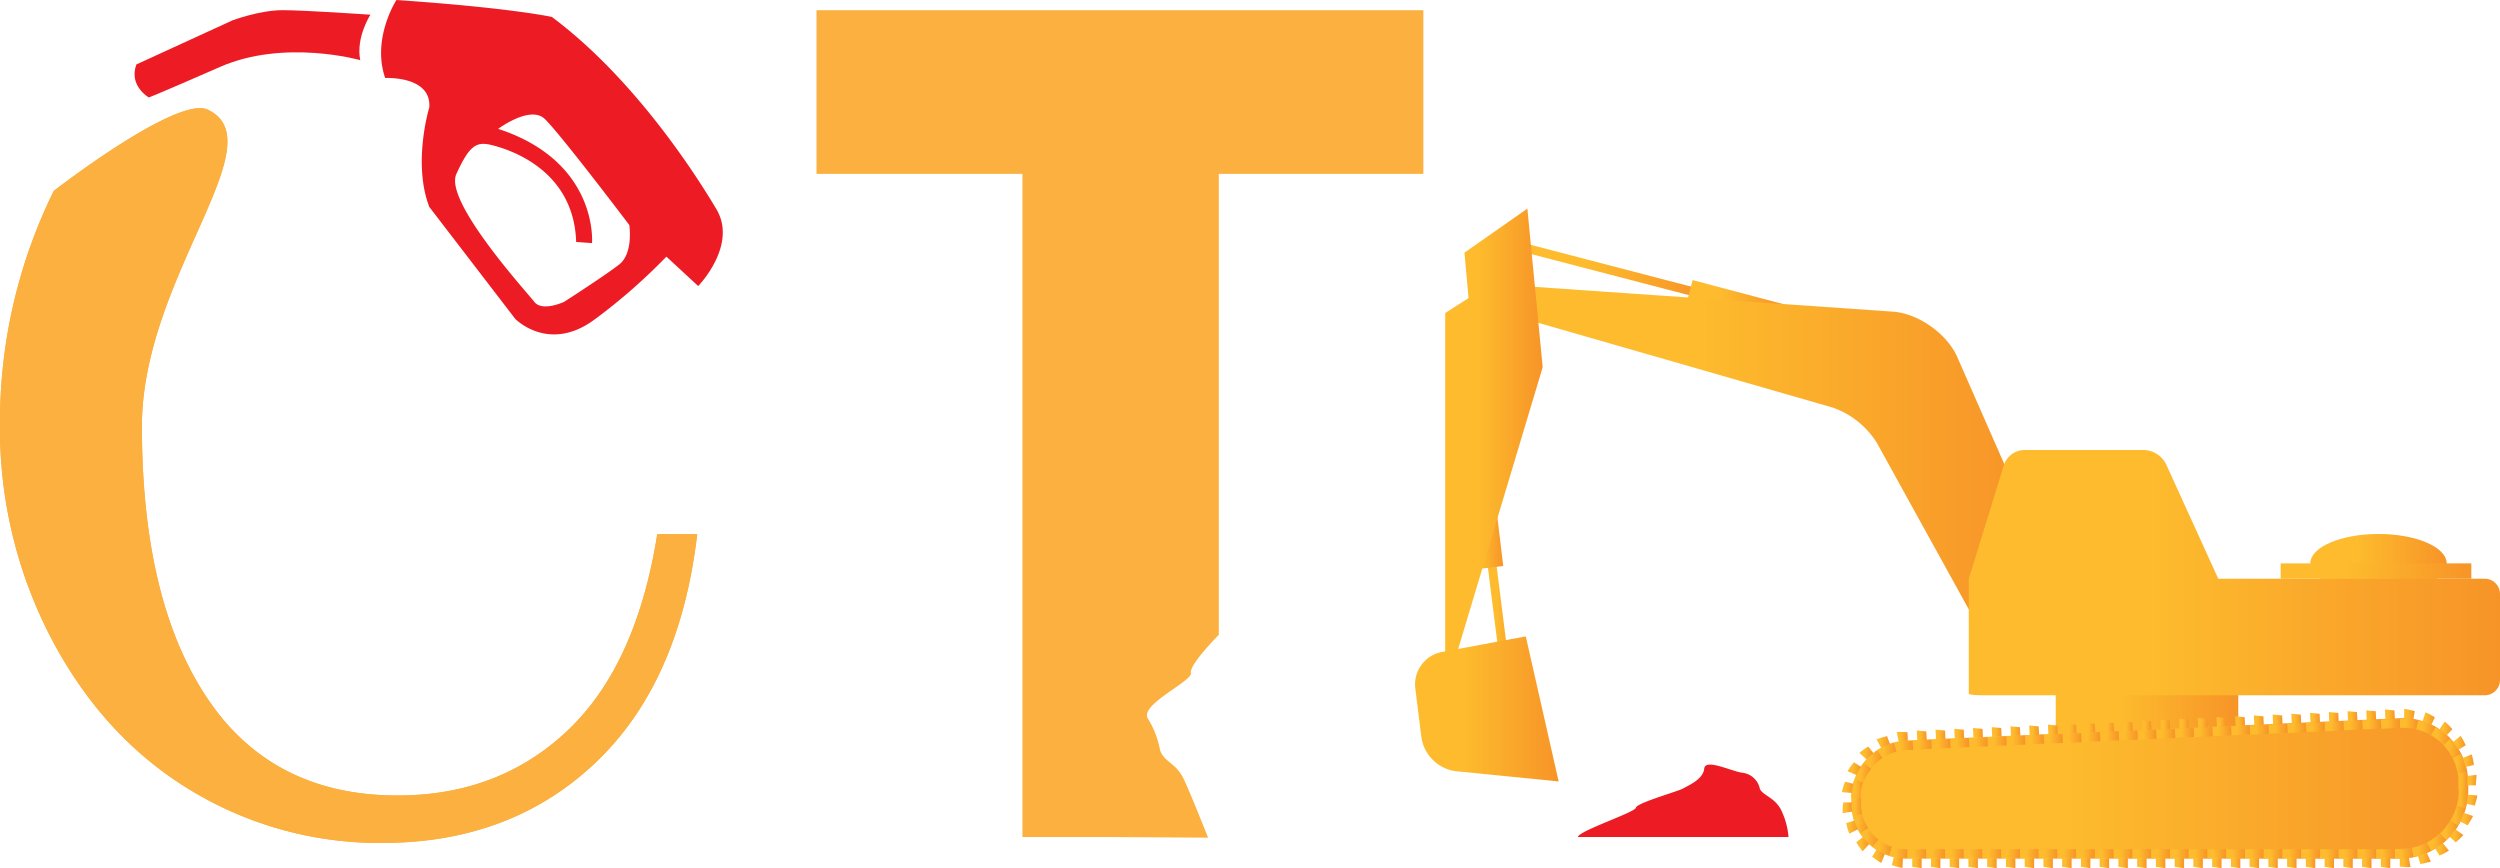 <svg xmlns="http://www.w3.org/2000/svg" xmlns:xlink="http://www.w3.org/1999/xlink" viewBox="0 0 549.98 191"><defs><style>.cls-1{fill:url(#linear-gradient);}.cls-2{fill:url(#linear-gradient-2);}.cls-3{fill:url(#linear-gradient-3);}.cls-4{fill:url(#linear-gradient-4);}.cls-5{fill:url(#linear-gradient-5);}.cls-6{fill:url(#linear-gradient-6);}.cls-7{fill:url(#linear-gradient-7);}.cls-8{fill:url(#linear-gradient-8);}.cls-9{fill:url(#linear-gradient-9);}.cls-10{fill:url(#linear-gradient-10);}.cls-11{fill:url(#linear-gradient-11);}.cls-12{fill:url(#linear-gradient-12);}.cls-13{fill:url(#linear-gradient-13);}.cls-14{fill:url(#linear-gradient-14);}.cls-15{fill:url(#linear-gradient-15);}.cls-16{fill:url(#linear-gradient-16);}.cls-17{fill:url(#linear-gradient-17);}.cls-18{fill:url(#linear-gradient-18);}.cls-19{fill:url(#linear-gradient-19);}.cls-20{fill:url(#linear-gradient-20);}.cls-21{fill:url(#linear-gradient-21);}.cls-22{fill:url(#linear-gradient-22);}.cls-23{fill:url(#linear-gradient-23);}.cls-24{fill:url(#linear-gradient-24);}.cls-25{fill:url(#linear-gradient-25);}.cls-26{fill:url(#linear-gradient-26);}.cls-27{fill:url(#linear-gradient-27);}.cls-28{fill:url(#linear-gradient-28);}.cls-29{fill:url(#linear-gradient-29);}.cls-30{fill:url(#linear-gradient-30);}.cls-31{fill:url(#linear-gradient-31);}.cls-32{fill:url(#linear-gradient-32);}.cls-33{fill:url(#linear-gradient-33);}.cls-34{fill:url(#linear-gradient-34);}.cls-35{fill:url(#linear-gradient-35);}.cls-36{fill:url(#linear-gradient-36);}.cls-37{fill:url(#linear-gradient-37);}.cls-38{fill:url(#linear-gradient-38);}.cls-39{fill:url(#linear-gradient-39);}.cls-40{fill:url(#linear-gradient-40);}.cls-41{fill:url(#linear-gradient-41);}.cls-42{fill:url(#linear-gradient-42);}.cls-43{fill:url(#linear-gradient-43);}.cls-44{fill:url(#linear-gradient-44);}.cls-45{fill:url(#linear-gradient-45);}.cls-46{fill:url(#linear-gradient-46);}.cls-47{fill:url(#linear-gradient-47);}.cls-48{fill:url(#linear-gradient-48);}.cls-49{fill:url(#linear-gradient-49);}.cls-50{fill:url(#linear-gradient-50);}.cls-51{fill:url(#linear-gradient-51);}.cls-52{fill:url(#linear-gradient-52);}.cls-53{fill:url(#linear-gradient-53);}.cls-54{fill:url(#linear-gradient-54);}.cls-55{fill:url(#linear-gradient-55);}.cls-56{fill:url(#linear-gradient-56);}.cls-57{fill:url(#linear-gradient-57);}.cls-58{fill:url(#linear-gradient-58);}.cls-59{fill:url(#linear-gradient-59);}.cls-60{fill:url(#linear-gradient-60);}.cls-61{fill:url(#linear-gradient-61);}.cls-62{fill:url(#linear-gradient-62);}.cls-63{fill:url(#linear-gradient-63);}.cls-64{fill:url(#linear-gradient-64);}.cls-65{fill:url(#linear-gradient-65);}.cls-66{fill:url(#linear-gradient-66);}.cls-67{fill:url(#linear-gradient-67);}.cls-68{fill:url(#linear-gradient-68);}.cls-69{fill:url(#linear-gradient-69);}.cls-70{fill:url(#linear-gradient-70);}.cls-71{fill:url(#linear-gradient-71);}.cls-72{fill:url(#linear-gradient-72);}.cls-73{fill:url(#linear-gradient-73);}.cls-74{fill:url(#linear-gradient-74);}.cls-75{fill:url(#linear-gradient-75);}.cls-76{fill:url(#linear-gradient-76);}.cls-77{fill:url(#linear-gradient-77);}.cls-78{fill:url(#linear-gradient-78);}.cls-79{fill:url(#linear-gradient-79);}.cls-80{fill:url(#linear-gradient-80);}.cls-81{fill:url(#linear-gradient-81);}.cls-82{fill:url(#linear-gradient-82);}.cls-83{fill:url(#linear-gradient-83);}.cls-84{fill:url(#linear-gradient-84);}.cls-85{fill:url(#linear-gradient-85);}.cls-86{fill:url(#linear-gradient-86);}.cls-87{fill:url(#linear-gradient-87);}.cls-88{fill:url(#linear-gradient-88);}.cls-89{fill:url(#linear-gradient-89);}.cls-90{fill:url(#linear-gradient-90);}.cls-91{fill:url(#linear-gradient-91);}.cls-92{fill:url(#linear-gradient-92);}.cls-93{fill:url(#linear-gradient-93);}.cls-94{fill:url(#linear-gradient-94);}.cls-95{fill:url(#linear-gradient-95);}.cls-96{fill:url(#linear-gradient-96);}.cls-97{fill:url(#linear-gradient-97);}.cls-98{fill:url(#linear-gradient-98);}.cls-99{fill:url(#linear-gradient-99);}.cls-100{fill:url(#linear-gradient-100);}.cls-101{fill:url(#linear-gradient-101);}.cls-102{fill:url(#linear-gradient-102);}.cls-103{fill:url(#linear-gradient-103);}.cls-104{fill:url(#linear-gradient-104);}.cls-105{fill:url(#linear-gradient-105);}.cls-106{fill:url(#linear-gradient-106);}.cls-107{fill:url(#linear-gradient-107);}.cls-108{fill:url(#linear-gradient-108);}.cls-109{fill:url(#linear-gradient-109);}.cls-110{fill:url(#linear-gradient-110);}.cls-111{fill:url(#linear-gradient-111);}.cls-112{fill:url(#linear-gradient-112);}.cls-113{fill:url(#linear-gradient-113);}.cls-114{fill:url(#linear-gradient-114);}.cls-115{fill:url(#linear-gradient-115);}.cls-116{fill:url(#linear-gradient-116);}.cls-117{fill:url(#linear-gradient-117);}.cls-118{fill:url(#linear-gradient-118);}.cls-119{fill:url(#linear-gradient-119);}.cls-120{fill:url(#linear-gradient-120);}.cls-121{fill:url(#linear-gradient-121);}.cls-122{fill:url(#linear-gradient-122);}.cls-123{fill:url(#linear-gradient-123);}.cls-124{fill:url(#linear-gradient-124);}.cls-125{fill:url(#linear-gradient-125);}.cls-126{fill:url(#linear-gradient-126);}.cls-127{fill:url(#linear-gradient-127);}.cls-128{fill:url(#linear-gradient-128);}.cls-129{fill:url(#linear-gradient-129);}.cls-130{fill:url(#linear-gradient-130);}.cls-131{fill:url(#linear-gradient-131);}.cls-132{fill:url(#linear-gradient-132);}.cls-133{fill:url(#linear-gradient-133);}.cls-134{fill:url(#linear-gradient-134);}.cls-135{fill:url(#linear-gradient-135);}.cls-136{fill:url(#linear-gradient-136);}.cls-137{fill:url(#linear-gradient-137);}.cls-138{fill:url(#linear-gradient-138);}.cls-139{fill:url(#linear-gradient-139);}.cls-140{fill:url(#linear-gradient-140);}.cls-141{fill:url(#linear-gradient-141);}.cls-142{fill:url(#linear-gradient-142);}.cls-143{fill:url(#linear-gradient-143);}.cls-144{fill:url(#linear-gradient-144);}.cls-145{fill:url(#linear-gradient-145);}.cls-146{fill:url(#linear-gradient-146);}.cls-147{fill:url(#linear-gradient-147);}.cls-148{fill:url(#linear-gradient-148);}.cls-149{fill:url(#linear-gradient-149);}.cls-150{fill:url(#linear-gradient-150);}.cls-151{fill:url(#linear-gradient-151);}.cls-152{fill:url(#linear-gradient-152);}.cls-153{fill:url(#linear-gradient-153);}.cls-154{fill:url(#linear-gradient-154);}.cls-155{fill:url(#linear-gradient-155);}.cls-156{fill:url(#linear-gradient-156);}.cls-157{fill:url(#linear-gradient-157);}.cls-158{fill:url(#linear-gradient-158);}.cls-159{fill:url(#linear-gradient-159);}.cls-160{fill:url(#linear-gradient-160);}.cls-161{fill:#fbb040;}.cls-162{fill:#ed1c24;}</style><linearGradient id="linear-gradient" x1="335.43" y1="59.61" x2="374.49" y2="59.61" gradientTransform="translate(323.17 -298.91) rotate(75.4)" gradientUnits="userSpaceOnUse"><stop offset="0.35" stop-color="#fdbb2d"/><stop offset="1" stop-color="#f79428"/></linearGradient><linearGradient id="linear-gradient-2" x1="371.14" y1="66.64" x2="392.48" y2="66.64" gradientTransform="translate(348.5 -319.51) rotate(75.17)" xlink:href="#linear-gradient"/><linearGradient id="linear-gradient-3" x1="327.04" y1="142.01" x2="333.91" y2="142.01" gradientTransform="translate(20.29 -40.11) rotate(7.16)" xlink:href="#linear-gradient"/><linearGradient id="linear-gradient-4" x1="323.4" y1="114.46" x2="330.71" y2="114.46" gradientTransform="translate(15.99 -38.2) rotate(6.85)" xlink:href="#linear-gradient"/><linearGradient id="linear-gradient-5" x1="336.01" y1="100.05" x2="445.57" y2="100.05" gradientTransform="matrix(1, 0, 0, 1, 0, 0)" xlink:href="#linear-gradient"/><linearGradient id="linear-gradient-6" x1="508.21" y1="123.94" x2="538.25" y2="123.94" gradientTransform="matrix(1, 0, 0, 1, 0, 0)" xlink:href="#linear-gradient"/><linearGradient id="linear-gradient-7" x1="452.25" y1="159.67" x2="492.41" y2="159.67" gradientTransform="matrix(1, 0, 0, 1, 0, 0)" xlink:href="#linear-gradient"/><linearGradient id="linear-gradient-8" x1="407.27" y1="173.46" x2="542.99" y2="173.46" gradientTransform="matrix(1, 0, 0, 1, 0, 0)" xlink:href="#linear-gradient"/><linearGradient id="linear-gradient-9" x1="540.67" y1="171.75" x2="542.91" y2="171.75" gradientTransform="matrix(1, 0, 0, 1, 0, 0)" xlink:href="#linear-gradient"/><linearGradient id="linear-gradient-10" x1="542.8" y1="171.61" x2="544.96" y2="171.61" gradientTransform="matrix(1, 0, 0, 1, 0, 0)" xlink:href="#linear-gradient"/><linearGradient id="linear-gradient-11" x1="539.53" y1="167.96" x2="542.64" y2="167.96" gradientTransform="matrix(1, 0, 0, 1, 0, 0)" xlink:href="#linear-gradient"/><linearGradient id="linear-gradient-12" x1="541.76" y1="167.31" x2="544.23" y2="167.31" gradientTransform="matrix(1, 0, 0, 1, 0, 0)" xlink:href="#linear-gradient"/><linearGradient id="linear-gradient-13" x1="537.5" y1="164.63" x2="541.32" y2="164.63" gradientTransform="matrix(1, 0, 0, 1, 0, 0)" xlink:href="#linear-gradient"/><linearGradient id="linear-gradient-14" x1="539.64" y1="163.42" x2="542.43" y2="163.42" gradientTransform="matrix(1, 0, 0, 1, 0, 0)" xlink:href="#linear-gradient"/><linearGradient id="linear-gradient-15" x1="534.75" y1="161.95" x2="538.96" y2="161.95" gradientTransform="matrix(1, 0, 0, 1, 0, 0)" xlink:href="#linear-gradient"/><linearGradient id="linear-gradient-16" x1="536.61" y1="160.26" x2="539.5" y2="160.26" gradientTransform="matrix(1, 0, 0, 1, 0, 0)" xlink:href="#linear-gradient"/><linearGradient id="linear-gradient-17" x1="531.48" y1="160.12" x2="535.74" y2="160.12" gradientTransform="matrix(1, 0, 0, 1, 0, 0)" xlink:href="#linear-gradient"/><linearGradient id="linear-gradient-18" x1="532.93" y1="158.1" x2="535.65" y2="158.1" gradientTransform="matrix(1, 0, 0, 1, 0, 0)" xlink:href="#linear-gradient"/><linearGradient id="linear-gradient-19" x1="527.88" y1="159.29" x2="531.94" y2="159.29" gradientTransform="matrix(1, 0, 0, 1, 0, 0)" xlink:href="#linear-gradient"/><linearGradient id="linear-gradient-20" x1="528.9" y1="157.12" x2="531.25" y2="157.12" gradientTransform="matrix(1, 0, 0, 1, 0, 0)" xlink:href="#linear-gradient"/><linearGradient id="linear-gradient-21" x1="523.76" y1="159.22" x2="527.97" y2="159.22" gradientTransform="translate(7.7 -23.51) rotate(2.58)" xlink:href="#linear-gradient"/><linearGradient id="linear-gradient-22" x1="524.68" y1="157.17" x2="526.85" y2="157.17" gradientTransform="matrix(1, 0, 0, 1, 0, 0)" xlink:href="#linear-gradient"/><linearGradient id="linear-gradient-23" x1="519.64" y1="159.4" x2="523.85" y2="159.4" gradientTransform="translate(7.57 -22.94) rotate(2.54)" xlink:href="#linear-gradient"/><linearGradient id="linear-gradient-24" x1="520.56" y1="157.35" x2="522.73" y2="157.35" gradientTransform="matrix(1, 0, 0, 1, 0, 0)" xlink:href="#linear-gradient"/><linearGradient id="linear-gradient-25" x1="515.52" y1="159.58" x2="519.73" y2="159.58" gradientTransform="translate(7.7 -23.12) rotate(2.58)" xlink:href="#linear-gradient"/><linearGradient id="linear-gradient-26" x1="516.44" y1="157.54" x2="518.61" y2="157.54" gradientTransform="matrix(1, 0, 0, 1, 0, 0)" xlink:href="#linear-gradient"/><linearGradient id="linear-gradient-27" x1="511.4" y1="159.77" x2="515.6" y2="159.77" gradientTransform="translate(7.63 -22.71) rotate(2.55)" xlink:href="#linear-gradient"/><linearGradient id="linear-gradient-28" x1="512.32" y1="157.72" x2="514.49" y2="157.72" gradientTransform="matrix(1, 0, 0, 1, 0, 0)" xlink:href="#linear-gradient"/><linearGradient id="linear-gradient-29" x1="507.28" y1="159.95" x2="511.49" y2="159.95" gradientTransform="translate(7.72 -22.78) rotate(2.58)" xlink:href="#linear-gradient"/><linearGradient id="linear-gradient-30" x1="508.21" y1="157.91" x2="510.37" y2="157.91" gradientTransform="matrix(1, 0, 0, 1, 0, 0)" xlink:href="#linear-gradient"/><linearGradient id="linear-gradient-31" x1="503.16" y1="160.14" x2="507.37" y2="160.14" gradientTransform="translate(7.66 -22.43) rotate(2.56)" xlink:href="#linear-gradient"/><linearGradient id="linear-gradient-32" x1="504.08" y1="158.09" x2="506.25" y2="158.09" gradientTransform="matrix(1, 0, 0, 1, 0, 0)" xlink:href="#linear-gradient"/><linearGradient id="linear-gradient-33" x1="499.04" y1="160.32" x2="503.25" y2="160.32" gradientTransform="translate(7.72 -22.38) rotate(2.58)" xlink:href="#linear-gradient"/><linearGradient id="linear-gradient-34" x1="499.97" y1="158.28" x2="502.13" y2="158.28" gradientTransform="matrix(1, 0, 0, 1, 0, 0)" xlink:href="#linear-gradient"/><linearGradient id="linear-gradient-35" x1="494.92" y1="160.51" x2="499.12" y2="160.51" gradientTransform="translate(7.51 -21.63) rotate(2.51)" xlink:href="#linear-gradient"/><linearGradient id="linear-gradient-36" x1="495.84" y1="158.46" x2="498.01" y2="158.46" gradientTransform="matrix(1, 0, 0, 1, 0, 0)" xlink:href="#linear-gradient"/><linearGradient id="linear-gradient-37" x1="490.8" y1="160.69" x2="495.01" y2="160.69" gradientTransform="translate(7.82 -22.25) rotate(2.61)" xlink:href="#linear-gradient"/><linearGradient id="linear-gradient-38" x1="491.73" y1="158.65" x2="493.89" y2="158.65" gradientTransform="matrix(1, 0, 0, 1, 0, 0)" xlink:href="#linear-gradient"/><linearGradient id="linear-gradient-39" x1="486.68" y1="160.88" x2="490.89" y2="160.88" gradientTransform="translate(7.69 -21.73) rotate(2.57)" xlink:href="#linear-gradient"/><linearGradient id="linear-gradient-40" x1="487.61" y1="158.83" x2="489.77" y2="158.83" gradientTransform="matrix(1, 0, 0, 1, 0, 0)" xlink:href="#linear-gradient"/><linearGradient id="linear-gradient-41" x1="482.56" y1="161.06" x2="486.77" y2="161.06" gradientTransform="matrix(1, 0, 0, 1, 0, 0)" xlink:href="#linear-gradient"/><linearGradient id="linear-gradient-42" x1="483.49" y1="159.01" x2="485.65" y2="159.01" gradientTransform="matrix(1, 0, 0, 1, 0, 0)" xlink:href="#linear-gradient"/><linearGradient id="linear-gradient-43" x1="478.44" y1="161.25" x2="482.65" y2="161.25" gradientTransform="translate(7.7 -21.36) rotate(2.57)" xlink:href="#linear-gradient"/><linearGradient id="linear-gradient-44" x1="479.37" y1="159.2" x2="481.53" y2="159.2" gradientTransform="matrix(1, 0, 0, 1, 0, 0)" xlink:href="#linear-gradient"/><linearGradient id="linear-gradient-45" x1="474.32" y1="161.43" x2="478.53" y2="161.43" gradientTransform="translate(7.66 -21.05) rotate(2.55)" xlink:href="#linear-gradient"/><linearGradient id="linear-gradient-46" x1="475.25" y1="159.39" x2="477.41" y2="159.39" gradientTransform="matrix(1, 0, 0, 1, 0, 0)" xlink:href="#linear-gradient"/><linearGradient id="linear-gradient-47" x1="470.2" y1="161.61" x2="474.41" y2="161.61" gradientTransform="matrix(1, 0, 0, 1, 0, 0)" xlink:href="#linear-gradient"/><linearGradient id="linear-gradient-48" x1="471.13" y1="159.57" x2="473.3" y2="159.57" gradientTransform="matrix(1, 0, 0, 1, 0, 0)" xlink:href="#linear-gradient"/><linearGradient id="linear-gradient-49" x1="466.08" y1="161.8" x2="470.29" y2="161.8" gradientTransform="matrix(1, 0, 0, 1, 0, 0)" xlink:href="#linear-gradient"/><linearGradient id="linear-gradient-50" x1="467.01" y1="159.75" x2="469.18" y2="159.75" gradientTransform="matrix(1, 0, 0, 1, 0, 0)" xlink:href="#linear-gradient"/><linearGradient id="linear-gradient-51" x1="461.96" y1="161.98" x2="466.17" y2="161.98" gradientTransform="translate(7.75 -20.7) rotate(2.58)" xlink:href="#linear-gradient"/><linearGradient id="linear-gradient-52" x1="462.89" y1="159.94" x2="465.06" y2="159.94" gradientTransform="matrix(1, 0, 0, 1, 0, 0)" xlink:href="#linear-gradient"/><linearGradient id="linear-gradient-53" x1="457.84" y1="162.17" x2="462.05" y2="162.17" gradientTransform="translate(7.73 -20.44) rotate(2.57)" xlink:href="#linear-gradient"/><linearGradient id="linear-gradient-54" x1="458.77" y1="160.12" x2="460.94" y2="160.12" gradientTransform="matrix(1, 0, 0, 1, 0, 0)" xlink:href="#linear-gradient"/><linearGradient id="linear-gradient-55" x1="453.73" y1="162.35" x2="457.93" y2="162.35" gradientTransform="translate(7.72 -20.23) rotate(2.56)" xlink:href="#linear-gradient"/><linearGradient id="linear-gradient-56" x1="454.65" y1="160.31" x2="456.82" y2="160.31" gradientTransform="matrix(1, 0, 0, 1, 0, 0)" xlink:href="#linear-gradient"/><linearGradient id="linear-gradient-57" x1="449.6" y1="162.54" x2="453.81" y2="162.54" gradientTransform="matrix(1, 0, 0, 1, 0, 0)" xlink:href="#linear-gradient"/><linearGradient id="linear-gradient-58" x1="450.53" y1="160.49" x2="452.7" y2="160.49" gradientTransform="matrix(1, 0, 0, 1, 0, 0)" xlink:href="#linear-gradient"/><linearGradient id="linear-gradient-59" x1="445.48" y1="162.72" x2="449.7" y2="162.72" gradientTransform="translate(7.64 -19.64) rotate(2.54)" xlink:href="#linear-gradient"/><linearGradient id="linear-gradient-60" x1="446.41" y1="160.68" x2="448.58" y2="160.68" gradientTransform="matrix(1, 0, 0, 1, 0, 0)" xlink:href="#linear-gradient"/><linearGradient id="linear-gradient-61" x1="441.36" y1="162.91" x2="445.57" y2="162.91" gradientTransform="matrix(1, 0, 0, 1, 0, 0)" xlink:href="#linear-gradient"/><linearGradient id="linear-gradient-62" x1="442.29" y1="160.86" x2="444.46" y2="160.86" gradientTransform="matrix(1, 0, 0, 1, 0, 0)" xlink:href="#linear-gradient"/><linearGradient id="linear-gradient-63" x1="437.24" y1="163.09" x2="441.46" y2="163.09" gradientTransform="matrix(1, 0, 0, 1, 0, 0)" xlink:href="#linear-gradient"/><linearGradient id="linear-gradient-64" x1="438.17" y1="161.04" x2="440.34" y2="161.04" gradientTransform="matrix(1, 0, 0, 1, 0, 0)" xlink:href="#linear-gradient"/><linearGradient id="linear-gradient-65" x1="433.13" y1="163.28" x2="437.34" y2="163.28" gradientTransform="translate(7.7 -19.21) rotate(2.55)" xlink:href="#linear-gradient"/><linearGradient id="linear-gradient-66" x1="434.05" y1="161.23" x2="436.22" y2="161.23" gradientTransform="matrix(1, 0, 0, 1, 0, 0)" xlink:href="#linear-gradient"/><linearGradient id="linear-gradient-67" x1="429.01" y1="163.46" x2="433.22" y2="163.46" gradientTransform="translate(7.75 -19.14) rotate(2.57)" xlink:href="#linear-gradient"/><linearGradient id="linear-gradient-68" x1="429.93" y1="161.41" x2="432.1" y2="161.41" gradientTransform="matrix(1, 0, 0, 1, 0, 0)" xlink:href="#linear-gradient"/><linearGradient id="linear-gradient-69" x1="424.89" y1="163.64" x2="429.1" y2="163.64" gradientTransform="translate(7.66 -18.73) rotate(2.54)" xlink:href="#linear-gradient"/><linearGradient id="linear-gradient-70" x1="425.81" y1="161.6" x2="427.98" y2="161.6" gradientTransform="matrix(1, 0, 0, 1, 0, 0)" xlink:href="#linear-gradient"/><linearGradient id="linear-gradient-71" x1="420.77" y1="163.83" x2="424.97" y2="163.83" gradientTransform="translate(7.89 -19.07) rotate(2.61)" xlink:href="#linear-gradient"/><linearGradient id="linear-gradient-72" x1="421.69" y1="161.78" x2="423.86" y2="161.78" gradientTransform="matrix(1, 0, 0, 1, 0, 0)" xlink:href="#linear-gradient"/><linearGradient id="linear-gradient-73" x1="416.7" y1="164.13" x2="420.86" y2="164.13" gradientTransform="matrix(1, 0, 0, 1, 0, 0)" xlink:href="#linear-gradient"/><linearGradient id="linear-gradient-74" x1="417.31" y1="162.1" x2="419.74" y2="162.1" gradientTransform="matrix(1, 0, 0, 1, 0, 0)" xlink:href="#linear-gradient"/><linearGradient id="linear-gradient-75" x1="412.99" y1="165.08" x2="417.23" y2="165.08" gradientTransform="matrix(1, 0, 0, 1, 0, 0)" xlink:href="#linear-gradient"/><linearGradient id="linear-gradient-76" x1="412.79" y1="163.25" x2="415.73" y2="163.25" gradientTransform="matrix(1, 0, 0, 1, 0, 0)" xlink:href="#linear-gradient"/><linearGradient id="linear-gradient-77" x1="410.01" y1="167.1" x2="414.12" y2="167.1" gradientTransform="matrix(1, 0, 0, 1, 0, 0)" xlink:href="#linear-gradient"/><linearGradient id="linear-gradient-78" x1="409.06" y1="165.66" x2="412.17" y2="165.66" gradientTransform="matrix(1, 0, 0, 1, 0, 0)" xlink:href="#linear-gradient"/><linearGradient id="linear-gradient-79" x1="408.06" y1="170" x2="411.6" y2="170" gradientTransform="matrix(1, 0, 0, 1, 0, 0)" xlink:href="#linear-gradient"/><linearGradient id="linear-gradient-80" x1="406.44" y1="169.09" x2="409.41" y2="169.09" gradientTransform="matrix(1, 0, 0, 1, 0, 0)" xlink:href="#linear-gradient"/><linearGradient id="linear-gradient-81" x1="407.35" y1="173.47" x2="409.96" y2="173.47" gradientTransform="matrix(1, 0, 0, 1, 0, 0)" xlink:href="#linear-gradient"/><linearGradient id="linear-gradient-82" x1="405.23" y1="173.2" x2="407.76" y2="173.2" gradientTransform="matrix(1, 0, 0, 1, 0, 0)" xlink:href="#linear-gradient"/><linearGradient id="linear-gradient-83" x1="407.34" y1="177.51" x2="409.63" y2="177.51" gradientTransform="matrix(1, 0, 0, 1, 0, 0)" xlink:href="#linear-gradient"/><linearGradient id="linear-gradient-84" x1="405.32" y1="177.68" x2="407.49" y2="177.68" gradientTransform="matrix(1, 0, 0, 1, 0, 0)" xlink:href="#linear-gradient"/><linearGradient id="linear-gradient-85" x1="407.67" y1="181.2" x2="410.95" y2="181.2" gradientTransform="matrix(1, 0, 0, 1, 0, 0)" xlink:href="#linear-gradient"/><linearGradient id="linear-gradient-86" x1="406.16" y1="181.99" x2="408.74" y2="181.99" gradientTransform="matrix(1, 0, 0, 1, 0, 0)" xlink:href="#linear-gradient"/><linearGradient id="linear-gradient-87" x1="409.26" y1="184.26" x2="413.25" y2="184.26" gradientTransform="matrix(1, 0, 0, 1, 0, 0)" xlink:href="#linear-gradient"/><linearGradient id="linear-gradient-88" x1="408.36" y1="185.69" x2="411.24" y2="185.69" gradientTransform="matrix(1, 0, 0, 1, 0, 0)" xlink:href="#linear-gradient"/><linearGradient id="linear-gradient-89" x1="412.02" y1="186.46" x2="416.24" y2="186.46" gradientTransform="matrix(1, 0, 0, 1, 0, 0)" xlink:href="#linear-gradient"/><linearGradient id="linear-gradient-90" x1="411.82" y1="188.38" x2="414.66" y2="188.38" gradientTransform="matrix(1, 0, 0, 1, 0, 0)" xlink:href="#linear-gradient"/><linearGradient id="linear-gradient-91" x1="415.61" y1="187.56" x2="419.65" y2="187.56" gradientTransform="matrix(1, 0, 0, 1, 0, 0)" xlink:href="#linear-gradient"/><linearGradient id="linear-gradient-92" x1="416.17" y1="189.72" x2="418.63" y2="189.72" gradientTransform="matrix(1, 0, 0, 1, 0, 0)" xlink:href="#linear-gradient"/><linearGradient id="linear-gradient-93" x1="419.65" y1="187.81" x2="423.77" y2="187.81" gradientTransform="matrix(1, 0, 0, 1, 0, 0)" xlink:href="#linear-gradient"/><linearGradient id="linear-gradient-94" x1="420.68" y1="189.91" x2="422.75" y2="189.91" gradientTransform="matrix(1, 0, 0, 1, 0, 0)" xlink:href="#linear-gradient"/><linearGradient id="linear-gradient-95" x1="423.77" y1="187.81" x2="427.9" y2="187.81" gradientTransform="matrix(1, 0, 0, 1, 0, 0)" xlink:href="#linear-gradient"/><linearGradient id="linear-gradient-96" x1="424.8" y1="189.91" x2="426.87" y2="189.91" gradientTransform="matrix(1, 0, 0, 1, 0, 0)" xlink:href="#linear-gradient"/><linearGradient id="linear-gradient-97" x1="427.9" y1="187.81" x2="432.02" y2="187.81" gradientTransform="matrix(1, 0, 0, 1, 0, 0)" xlink:href="#linear-gradient"/><linearGradient id="linear-gradient-98" x1="428.92" y1="189.91" x2="430.99" y2="189.91" gradientTransform="matrix(1, 0, 0, 1, 0, 0)" xlink:href="#linear-gradient"/><linearGradient id="linear-gradient-99" x1="432.02" y1="187.81" x2="436.15" y2="187.81" gradientTransform="matrix(1, 0, 0, 1, 0, 0)" xlink:href="#linear-gradient"/><linearGradient id="linear-gradient-100" x1="433.04" y1="189.91" x2="435.12" y2="189.91" gradientTransform="matrix(1, 0, 0, 1, 0, 0)" xlink:href="#linear-gradient"/><linearGradient id="linear-gradient-101" x1="436.15" y1="187.81" x2="440.27" y2="187.81" gradientTransform="matrix(1, 0, 0, 1, 0, 0)" xlink:href="#linear-gradient"/><linearGradient id="linear-gradient-102" x1="437.17" y1="189.91" x2="439.25" y2="189.91" gradientTransform="matrix(1, 0, 0, 1, 0, 0)" xlink:href="#linear-gradient"/><linearGradient id="linear-gradient-103" x1="440.27" y1="187.81" x2="444.39" y2="187.81" gradientTransform="matrix(1, 0, 0, 1, 0, 0)" xlink:href="#linear-gradient"/><linearGradient id="linear-gradient-104" x1="441.3" y1="189.91" x2="443.37" y2="189.91" gradientTransform="matrix(1, 0, 0, 1, 0, 0)" xlink:href="#linear-gradient"/><linearGradient id="linear-gradient-105" x1="444.39" y1="187.81" x2="448.51" y2="187.81" gradientTransform="matrix(1, 0, 0, 1, 0, 0)" xlink:href="#linear-gradient"/><linearGradient id="linear-gradient-106" x1="445.42" y1="189.91" x2="447.49" y2="189.91" gradientTransform="matrix(1, 0, 0, 1, 0, 0)" xlink:href="#linear-gradient"/><linearGradient id="linear-gradient-107" x1="448.51" y1="187.81" x2="452.64" y2="187.81" gradientTransform="matrix(1, 0, 0, 1, 0, 0)" xlink:href="#linear-gradient"/><linearGradient id="linear-gradient-108" x1="449.54" y1="189.91" x2="451.61" y2="189.91" gradientTransform="matrix(1, 0, 0, 1, 0, 0)" xlink:href="#linear-gradient"/><linearGradient id="linear-gradient-109" x1="452.64" y1="187.81" x2="456.76" y2="187.81" gradientTransform="matrix(1, 0, 0, 1, 0, 0)" xlink:href="#linear-gradient"/><linearGradient id="linear-gradient-110" x1="453.66" y1="189.91" x2="455.73" y2="189.91" gradientTransform="matrix(1, 0, 0, 1, 0, 0)" xlink:href="#linear-gradient"/><linearGradient id="linear-gradient-111" x1="456.76" y1="187.81" x2="460.88" y2="187.81" gradientTransform="matrix(1, 0, 0, 1, 0, 0)" xlink:href="#linear-gradient"/><linearGradient id="linear-gradient-112" x1="457.79" y1="189.91" x2="459.86" y2="189.91" gradientTransform="matrix(1, 0, 0, 1, 0, 0)" xlink:href="#linear-gradient"/><linearGradient id="linear-gradient-113" x1="460.88" y1="187.81" x2="465.01" y2="187.81" gradientTransform="matrix(1, 0, 0, 1, 0, 0)" xlink:href="#linear-gradient"/><linearGradient id="linear-gradient-114" x1="461.91" y1="189.91" x2="463.99" y2="189.91" gradientTransform="matrix(1, 0, 0, 1, 0, 0)" xlink:href="#linear-gradient"/><linearGradient id="linear-gradient-115" x1="465.01" y1="187.81" x2="469.13" y2="187.81" gradientTransform="matrix(1, 0, 0, 1, 0, 0)" xlink:href="#linear-gradient"/><linearGradient id="linear-gradient-116" x1="466.03" y1="189.91" x2="468.1" y2="189.91" gradientTransform="matrix(1, 0, 0, 1, 0, 0)" xlink:href="#linear-gradient"/><linearGradient id="linear-gradient-117" x1="469.13" y1="187.81" x2="473.26" y2="187.81" gradientTransform="matrix(1, 0, 0, 1, 0, 0)" xlink:href="#linear-gradient"/><linearGradient id="linear-gradient-118" x1="470.16" y1="189.91" x2="472.23" y2="189.91" gradientTransform="matrix(1, 0, 0, 1, 0, 0)" xlink:href="#linear-gradient"/><linearGradient id="linear-gradient-119" x1="473.26" y1="187.81" x2="477.38" y2="187.81" gradientTransform="matrix(1, 0, 0, 1, 0, 0)" xlink:href="#linear-gradient"/><linearGradient id="linear-gradient-120" x1="474.28" y1="189.91" x2="476.35" y2="189.91" gradientTransform="matrix(1, 0, 0, 1, 0, 0)" xlink:href="#linear-gradient"/><linearGradient id="linear-gradient-121" x1="477.38" y1="187.81" x2="481.5" y2="187.81" gradientTransform="matrix(1, 0, 0, 1, 0, 0)" xlink:href="#linear-gradient"/><linearGradient id="linear-gradient-122" x1="478.41" y1="189.91" x2="480.48" y2="189.91" gradientTransform="matrix(1, 0, 0, 1, 0, 0)" xlink:href="#linear-gradient"/><linearGradient id="linear-gradient-123" x1="481.5" y1="187.81" x2="485.63" y2="187.81" gradientTransform="matrix(1, 0, 0, 1, 0, 0)" xlink:href="#linear-gradient"/><linearGradient id="linear-gradient-124" x1="482.53" y1="189.91" x2="484.6" y2="189.91" gradientTransform="matrix(1, 0, 0, 1, 0, 0)" xlink:href="#linear-gradient"/><linearGradient id="linear-gradient-125" x1="485.63" y1="187.81" x2="489.75" y2="187.81" gradientTransform="matrix(1, 0, 0, 1, 0, 0)" xlink:href="#linear-gradient"/><linearGradient id="linear-gradient-126" x1="486.66" y1="189.91" x2="488.72" y2="189.91" gradientTransform="matrix(1, 0, 0, 1, 0, 0)" xlink:href="#linear-gradient"/><linearGradient id="linear-gradient-127" x1="489.75" y1="187.81" x2="493.87" y2="187.81" gradientTransform="matrix(1, 0, 0, 1, 0, 0)" xlink:href="#linear-gradient"/><linearGradient id="linear-gradient-128" x1="490.78" y1="189.91" x2="492.85" y2="189.91" gradientTransform="matrix(1, 0, 0, 1, 0, 0)" xlink:href="#linear-gradient"/><linearGradient id="linear-gradient-129" x1="493.87" y1="187.81" x2="498" y2="187.81" gradientTransform="matrix(1, 0, 0, 1, 0, 0)" xlink:href="#linear-gradient"/><linearGradient id="linear-gradient-130" x1="494.9" y1="189.91" x2="496.97" y2="189.91" gradientTransform="matrix(1, 0, 0, 1, 0, 0)" xlink:href="#linear-gradient"/><linearGradient id="linear-gradient-131" x1="498" y1="187.81" x2="502.12" y2="187.81" gradientTransform="matrix(1, 0, 0, 1, 0, 0)" xlink:href="#linear-gradient"/><linearGradient id="linear-gradient-132" x1="499.03" y1="189.91" x2="501.09" y2="189.91" gradientTransform="matrix(1, 0, 0, 1, 0, 0)" xlink:href="#linear-gradient"/><linearGradient id="linear-gradient-133" x1="502.12" y1="187.81" x2="506.24" y2="187.81" gradientTransform="matrix(1, 0, 0, 1, 0, 0)" xlink:href="#linear-gradient"/><linearGradient id="linear-gradient-134" x1="503.15" y1="189.91" x2="505.22" y2="189.91" gradientTransform="matrix(1, 0, 0, 1, 0, 0)" xlink:href="#linear-gradient"/><linearGradient id="linear-gradient-135" x1="506.24" y1="187.81" x2="510.37" y2="187.81" gradientTransform="matrix(1, 0, 0, 1, 0, 0)" xlink:href="#linear-gradient"/><linearGradient id="linear-gradient-136" x1="507.27" y1="189.91" x2="509.34" y2="189.91" gradientTransform="matrix(1, 0, 0, 1, 0, 0)" xlink:href="#linear-gradient"/><linearGradient id="linear-gradient-137" x1="510.37" y1="187.81" x2="514.49" y2="187.81" gradientTransform="matrix(1, 0, 0, 1, 0, 0)" xlink:href="#linear-gradient"/><linearGradient id="linear-gradient-138" x1="511.4" y1="189.91" x2="513.46" y2="189.91" gradientTransform="matrix(1, 0, 0, 1, 0, 0)" xlink:href="#linear-gradient"/><linearGradient id="linear-gradient-139" x1="514.49" y1="187.81" x2="518.62" y2="187.81" gradientTransform="matrix(1, 0, 0, 1, 0, 0)" xlink:href="#linear-gradient"/><linearGradient id="linear-gradient-140" x1="515.52" y1="189.91" x2="517.59" y2="189.91" gradientTransform="matrix(1, 0, 0, 1, 0, 0)" xlink:href="#linear-gradient"/><linearGradient id="linear-gradient-141" x1="518.62" y1="187.81" x2="522.74" y2="187.81" gradientTransform="matrix(1, 0, 0, 1, 0, 0)" xlink:href="#linear-gradient"/><linearGradient id="linear-gradient-142" x1="519.64" y1="189.91" x2="521.71" y2="189.91" gradientTransform="matrix(1, 0, 0, 1, 0, 0)" xlink:href="#linear-gradient"/><linearGradient id="linear-gradient-143" x1="522.74" y1="187.81" x2="526.86" y2="187.81" gradientTransform="matrix(1, 0, 0, 1, 0, 0)" xlink:href="#linear-gradient"/><linearGradient id="linear-gradient-144" x1="523.77" y1="189.91" x2="525.84" y2="189.91" gradientTransform="matrix(1, 0, 0, 1, 0, 0)" xlink:href="#linear-gradient"/><linearGradient id="linear-gradient-145" x1="526.86" y1="187.68" x2="530.95" y2="187.68" gradientTransform="matrix(1, 0, 0, 1, 0, 0)" xlink:href="#linear-gradient"/><linearGradient id="linear-gradient-146" x1="527.89" y1="189.74" x2="530.24" y2="189.74" gradientTransform="matrix(1, 0, 0, 1, 0, 0)" xlink:href="#linear-gradient"/><linearGradient id="linear-gradient-147" x1="530.54" y1="186.92" x2="534.8" y2="186.92" gradientTransform="matrix(1, 0, 0, 1, 0, 0)" xlink:href="#linear-gradient"/><linearGradient id="linear-gradient-148" x1="531.94" y1="188.81" x2="534.75" y2="188.81" gradientTransform="matrix(1, 0, 0, 1, 0, 0)" xlink:href="#linear-gradient"/><linearGradient id="linear-gradient-149" x1="533.87" y1="185.21" x2="538.13" y2="185.21" gradientTransform="matrix(1, 0, 0, 1, 0, 0)" xlink:href="#linear-gradient"/><linearGradient id="linear-gradient-150" x1="535.68" y1="186.83" x2="538.75" y2="186.83" gradientTransform="matrix(1, 0, 0, 1, 0, 0)" xlink:href="#linear-gradient"/><linearGradient id="linear-gradient-151" x1="536.76" y1="182.65" x2="540.71" y2="182.65" gradientTransform="matrix(1, 0, 0, 1, 0, 0)" xlink:href="#linear-gradient"/><linearGradient id="linear-gradient-152" x1="538.86" y1="183.88" x2="541.93" y2="183.88" gradientTransform="matrix(1, 0, 0, 1, 0, 0)" xlink:href="#linear-gradient"/><linearGradient id="linear-gradient-153" x1="538.99" y1="179.45" x2="542.34" y2="179.45" gradientTransform="matrix(1, 0, 0, 1, 0, 0)" xlink:href="#linear-gradient"/><linearGradient id="linear-gradient-154" x1="541.22" y1="180.19" x2="544.08" y2="180.19" gradientTransform="matrix(1, 0, 0, 1, 0, 0)" xlink:href="#linear-gradient"/><linearGradient id="linear-gradient-155" x1="540.4" y1="175.82" x2="542.91" y2="175.82" gradientTransform="matrix(1, 0, 0, 1, 0, 0)" xlink:href="#linear-gradient"/><linearGradient id="linear-gradient-156" x1="542.59" y1="176.03" x2="545.03" y2="176.03" gradientTransform="matrix(1, 0, 0, 1, 0, 0)" xlink:href="#linear-gradient"/><linearGradient id="linear-gradient-157" x1="433.12" y1="125.96" x2="549.98" y2="125.96" gradientTransform="matrix(1, 0, 0, 1, 0, 0)" xlink:href="#linear-gradient"/><linearGradient id="linear-gradient-158" x1="317.93" y1="95.54" x2="339.38" y2="95.54" gradientTransform="matrix(1, 0, 0, 1, 0, 0)" xlink:href="#linear-gradient"/><linearGradient id="linear-gradient-159" x1="311.29" y1="155.95" x2="342.89" y2="155.95" gradientTransform="matrix(1, 0, 0, 1, 0, 0)" xlink:href="#linear-gradient"/><linearGradient id="linear-gradient-160" x1="501.73" y1="125.62" x2="543.67" y2="125.62" gradientTransform="matrix(1, 0, 0, 1, 0, 0)" xlink:href="#linear-gradient"/></defs><title>Asset 1</title><g id="Layer_2" data-name="Layer 2"><g id="Layer_1-2" data-name="Layer 1"><rect class="cls-1" x="353.99" y="39.68" width="1.94" height="39.87" transform="translate(207.79 388.08) rotate(-75.4)"/><rect class="cls-2" x="379.39" y="56.24" width="4.85" height="20.8" transform="translate(219.66 418.67) rotate(-75.17)"/><rect class="cls-3" x="329.5" y="122.08" width="1.94" height="39.86" transform="translate(-15.13 42.32) rotate(-7.16)"/><rect class="cls-4" x="324.63" y="104.06" width="4.85" height="20.8" transform="translate(-11.32 39.84) rotate(-6.85)"/><path class="cls-5" d="M416.41,68.56,336,63v7.32l67.14,19.33a18.73,18.73,0,0,1,9.75,7.77l21.87,39.61,10.8-24.4-15-34.13C428.31,73.41,422,68.94,416.41,68.56Z"/><path class="cls-6" d="M538.25,123.94c0,3.57-6.73,6.47-15,6.47s-15-2.9-15-6.47,6.72-6.47,15-6.47S538.25,120.37,538.25,123.94Z"/><rect class="cls-7" x="452.25" y="152.27" width="40.15" height="14.8"/><path class="cls-8" d="M543,173.8v-1.34A14.32,14.32,0,0,0,527.9,158L419.34,162.9a12.75,12.75,0,0,0-12.07,12.62v1.3a12.08,12.08,0,0,0,12.08,12.08H527.89A15.1,15.1,0,0,0,543,173.8Z"/><path class="cls-9" d="M540.67,170.08l.08.54c0,.17.06.36.08.56l0,.65c0,.23,0,.45,0,.66v1.31h2v-.65c0-.39,0-.9,0-1.41,0-.26,0-.51,0-.75s-.07-.46-.1-.65l-.1-.64Z"/><path class="cls-10" d="M542.8,170.71a2,2,0,0,1,0,.32c0,.2,0,.45,0,.71s0,.51,0,.71v.32h1.88s0-.13,0-.33,0-.51.07-.8,0-.59.06-.81a3.66,3.66,0,0,0,0-.37Z"/><path class="cls-11" d="M539.53,166.75a12.42,12.42,0,0,1,.69,1.62,11.43,11.43,0,0,1,.33,1.17,4,4,0,0,1,.12.54l2-.38a3.35,3.35,0,0,0-.13-.62c-.11-.37-.2-.88-.39-1.36s-.33-1-.51-1.3-.29-.58-.29-.58Z"/><path class="cls-12" d="M541.76,166.76s.19.48.36,1c.1.24.16.49.22.68s.07.31.07.31l1.82-.48-.05-.36a4.66,4.66,0,0,0-.14-.8c-.13-.58-.27-1.16-.27-1.16Z"/><path class="cls-13" d="M537.5,163.9l.38.4c.22.24.47.6.75.95s.47.74.65,1a2,2,0,0,1,.18.35.73.73,0,0,0,.07.13l1.79-.91a.91.91,0,0,0-.08-.16,2.67,2.67,0,0,0-.21-.41c-.21-.32-.46-.77-.76-1.19s-.62-.82-.87-1.11l-.44-.46Z"/><path class="cls-14" d="M539.64,163.27s.32.4.63.81c.16.2.28.43.39.59l.17.28,1.6-1-.15-.34c-.1-.2-.21-.47-.36-.73l-.6-1Z"/><path class="cls-15" d="M534.75,161.74l.48.27,1,.7.91.79.37.4,1.46-1.39-.44-.47-1.07-.92-1.15-.81-.56-.32Z"/><path class="cls-16" d="M536.61,160.53l.84.59.78.67,1.27-1.38-.8-.88c-.43-.41-.88-.81-.88-.81Z"/><path class="cls-17" d="M531.48,160.46l.16,0a2.42,2.42,0,0,1,.38.1c.31.11.74.22,1.15.39s.81.34,1.1.49l.48.27,1-1.75-.55-.31c-.34-.18-.82-.37-1.29-.58s-1-.32-1.33-.45a3.25,3.25,0,0,0-.46-.11l-.17,0Z"/><path class="cls-18" d="M532.93,158.77l.31.1a5.27,5.27,0,0,1,.66.23l.94.41.81-1.69-1-.61c-.25-.15-.53-.26-.73-.36l-.33-.15Z"/><path class="cls-19" d="M528,160.13h.55a8.93,8.93,0,0,1,1.22.05,8.43,8.43,0,0,1,1.2.17l.54.11.46-2-.62-.13a11.61,11.61,0,0,0-1.4-.19,10.13,10.13,0,0,0-1.4-.06h-.64Z"/><path class="cls-20" d="M528.9,158.12h.32a4.72,4.72,0,0,1,.7.06l1,.11.3-1.85-1.15-.28a5.65,5.65,0,0,0-.8-.16l-.36-.05Z"/><rect class="cls-21" x="523.8" y="158.21" width="4.12" height="2.02" transform="translate(-6.63 23.83) rotate(-2.58)"/><polygon class="cls-22" points="524.78 158.25 526.85 158.16 526.76 156.29 524.68 156.08 524.78 158.25"/><rect class="cls-23" x="519.68" y="158.39" width="4.12" height="2.02" transform="translate(-6.54 23.25) rotate(-2.54)"/><polygon class="cls-24" points="520.66 158.44 522.73 158.35 522.64 156.47 520.57 156.27 520.66 158.44"/><rect class="cls-25" x="515.56" y="158.58" width="4.12" height="2.01" transform="translate(-6.65 23.44) rotate(-2.58)"/><polygon class="cls-26" points="516.54 158.62 518.61 158.53 518.52 156.66 516.45 156.45 516.54 158.62"/><rect class="cls-27" x="511.44" y="158.76" width="4.12" height="2.01" transform="translate(-6.61 23.03) rotate(-2.55)"/><polygon class="cls-28" points="512.42 158.81 514.49 158.72 514.41 156.84 512.32 156.64 512.42 158.81"/><rect class="cls-29" x="507.32" y="158.95" width="4.12" height="2.01" transform="translate(-6.69 23.1) rotate(-2.58)"/><polygon class="cls-30" points="508.3 158.99 510.37 158.9 510.29 157.03 508.2 156.82 508.3 158.99"/><rect class="cls-31" x="503.2" y="159.13" width="4.13" height="2.01" transform="translate(-6.65 22.75) rotate(-2.56)"/><polygon class="cls-32" points="504.18 159.18 506.25 159.09 506.16 157.21 504.08 157.01 504.18 159.18"/><rect class="cls-33" x="499.08" y="159.32" width="4.12" height="2.01" transform="translate(-6.7 22.7) rotate(-2.58)"/><polygon class="cls-34" points="500.06 159.36 502.13 159.27 502.05 157.4 499.97 157.19 500.06 159.36"/><rect class="cls-35" x="494.96" y="159.5" width="4.12" height="2.01" transform="translate(-6.56 21.94) rotate(-2.51)"/><polygon class="cls-36" points="495.94 159.55 498.01 159.46 497.93 157.58 495.84 157.38 495.94 159.55"/><rect class="cls-37" x="490.84" y="159.69" width="4.13" height="2.01" transform="translate(-6.8 22.58) rotate(-2.61)"/><polygon class="cls-38" points="491.82 159.73 493.89 159.64 493.81 157.77 491.73 157.56 491.82 159.73"/><rect class="cls-39" x="486.72" y="159.87" width="4.12" height="2.01" transform="translate(-6.71 22.05) rotate(-2.57)"/><polygon class="cls-40" points="487.7 159.91 489.77 159.82 489.69 157.95 487.61 157.75 487.7 159.91"/><polygon class="cls-41" points="482.65 162.16 486.77 161.97 486.68 159.96 482.56 160.15 482.65 162.16"/><polygon class="cls-42" points="483.58 160.1 485.65 160.01 485.57 158.13 483.49 157.93 483.58 160.1"/><rect class="cls-43" x="478.48" y="160.24" width="4.12" height="2.02" transform="translate(-6.74 21.68) rotate(-2.57)"/><polygon class="cls-44" points="479.47 160.29 481.53 160.19 481.45 158.32 479.37 158.11 479.47 160.29"/><rect class="cls-45" x="474.37" y="160.42" width="4.12" height="2.02" transform="translate(-6.71 21.37) rotate(-2.55)"/><polygon class="cls-46" points="475.34 160.47 477.41 160.38 477.33 158.5 475.25 158.3 475.34 160.47"/><polygon class="cls-47" points="470.29 162.71 474.41 162.53 474.32 160.52 470.2 160.7 470.29 162.71"/><polygon class="cls-48" points="471.23 160.66 473.3 160.56 473.21 158.69 471.13 158.48 471.23 160.66"/><polygon class="cls-49" points="466.17 162.9 470.29 162.71 470.2 160.7 466.08 160.88 466.17 162.9"/><polygon class="cls-50" points="467.11 160.84 469.18 160.75 469.09 158.87 467.01 158.67 467.11 160.84"/><rect class="cls-51" x="462.01" y="160.98" width="4.12" height="2.02" transform="translate(-6.81 21.03) rotate(-2.58)"/><polygon class="cls-52" points="462.99 161.02 465.06 160.93 464.97 159.06 462.89 158.85 462.99 161.02"/><rect class="cls-53" x="457.89" y="161.16" width="4.12" height="2.02" transform="translate(-6.8 20.76) rotate(-2.57)"/><polygon class="cls-54" points="458.87 161.21 460.94 161.11 460.85 159.24 458.77 159.04 458.87 161.21"/><rect class="cls-55" x="453.77" y="161.35" width="4.12" height="2.01" transform="translate(-6.81 20.55) rotate(-2.56)"/><polygon class="cls-56" points="454.75 161.4 456.82 161.3 456.73 159.43 454.65 159.22 454.75 161.4"/><polygon class="cls-57" points="449.7 163.64 453.81 163.45 453.73 161.44 449.6 161.63 449.7 163.64"/><polygon class="cls-58" points="450.63 161.58 452.7 161.48 452.62 159.61 450.53 159.41 450.63 161.58"/><rect class="cls-59" x="445.53" y="161.72" width="4.12" height="2.01" transform="translate(-6.76 19.96) rotate(-2.54)"/><polygon class="cls-60" points="446.51 161.76 448.58 161.67 448.49 159.8 446.41 159.59 446.51 161.76"/><polygon class="cls-61" points="441.46 164 445.57 163.82 445.49 161.81 441.36 161.99 441.46 164"/><polygon class="cls-62" points="442.39 161.95 444.46 161.86 444.37 159.98 442.29 159.78 442.39 161.95"/><polygon class="cls-63" points="437.33 164.19 441.46 164 441.36 161.99 437.24 162.18 437.33 164.19"/><polygon class="cls-64" points="438.27 162.13 440.34 162.04 440.25 160.16 438.17 159.96 438.27 162.13"/><rect class="cls-65" x="433.17" y="162.27" width="4.12" height="2.01" transform="translate(-6.84 19.54) rotate(-2.55)"/><polygon class="cls-66" points="434.15 162.31 436.22 162.22 436.14 160.35 434.05 160.15 434.15 162.31"/><rect class="cls-67" x="429.05" y="162.45" width="4.12" height="2.01" transform="translate(-6.89 19.47) rotate(-2.57)"/><polygon class="cls-68" points="430.03 162.5 432.1 162.41 432.01 160.53 429.94 160.33 430.03 162.5"/><rect class="cls-69" x="424.93" y="162.64" width="4.13" height="2.02" transform="translate(-6.82 19.05) rotate(-2.54)"/><polygon class="cls-70" points="425.91 162.69 427.98 162.59 427.9 160.72 425.81 160.51 425.91 162.69"/><rect class="cls-71" x="420.81" y="162.82" width="4.12" height="2.02" transform="translate(-7.02 19.41) rotate(-2.61)"/><polygon class="cls-72" points="421.79 162.87 423.86 162.78 423.77 160.9 421.69 160.7 421.79 162.87"/><path class="cls-73" d="M417.23,165.34a3.25,3.25,0,0,1,.52-.12,7.9,7.9,0,0,1,1.16-.18c.22,0,.4,0,.64-.06l.66,0,.65,0-.09-2-.64,0c-.39,0-.91,0-1.42.1a11.13,11.13,0,0,0-1.39.21,5.06,5.06,0,0,0-.62.15Z"/><path class="cls-74" d="M417.7,163.18l.31-.06c.19,0,.45-.05.7-.08.51-.06,1-.08,1-.08l-.08-1.87a16.47,16.47,0,0,0-2.35-.05Z"/><path class="cls-75" d="M414.12,166.77l.45-.3c.28-.16.66-.36,1-.55a11.77,11.77,0,0,1,1.1-.42l.52-.16-.53-1.94a13.25,13.25,0,0,0-1.92.69,13.91,13.91,0,0,0-1.25.66l-.54.35Z"/><path class="cls-76" d="M413.86,164.56s.45-.25.92-.47l1-.39-.64-1.77-1.16.32c-.57.18-1.14.42-1.14.42Z"/><path class="cls-77" d="M411.6,169.11a1,1,0,0,1,.09-.12l.25-.29.37-.42.45-.44a8.93,8.93,0,0,1,.92-.76,2,2,0,0,1,.31-.23l.13-.08L413,165.1l-.14.09a4.08,4.08,0,0,0-.38.27c-.29.25-.72.54-1.08.91l-.54.52-.43.49-.31.35-.1.14Z"/><path class="cls-78" d="M410.67,167.1a11.68,11.68,0,0,1,1.5-1.4L411,164.23a15.37,15.37,0,0,0-1.94,1.4Z"/><path class="cls-79" d="M410,172.12l.17-.5c.14-.3.31-.69.52-1.07a9.25,9.25,0,0,1,.63-1l.32-.44L410,167.87l-.38.52a12.63,12.63,0,0,0-.74,1.19c-.25.45-.46.93-.61,1.27s-.22.61-.22.61Z"/><path class="cls-80" d="M408.43,170.51l.14-.29a6.34,6.34,0,0,1,.32-.64l.52-.88-1.57-1s-.37.46-.73.94a7.48,7.48,0,0,0-.46.69c-.12.2-.21.33-.21.33Z"/><path class="cls-81" d="M409.36,175.48s0-.21,0-.53c0-.16,0-.35,0-.55l.09-.62c.05-.43.2-.83.26-1.15a2.18,2.18,0,0,1,.13-.37l0-.14-1.9-.66-.06.16c0,.11-.11.26-.15.44a13.6,13.6,0,0,0-.31,1.37c0,.26-.08.51-.11.75s0,.46-.05.65c0,.38,0,.64,0,.64Z"/><path class="cls-82" d="M407.4,174.45a2.27,2.27,0,0,1,0-.32l.11-.7a5.23,5.23,0,0,1,.14-.69l.08-.31-1.82-.47-.13.34a5.58,5.58,0,0,0-.27.79l-.22.8a2.4,2.4,0,0,0-.09.37Z"/><path class="cls-83" d="M409.63,179.1l0-.15a2.18,2.18,0,0,1-.07-.38,7.08,7.08,0,0,1-.14-1.16q0-.33,0-.63v-1.3h-2v.65c0,.38,0,.9,0,1.41a11.91,11.91,0,0,0,.16,1.39,3.72,3.72,0,0,0,.09.46c0,.11,0,.17,0,.17Z"/><path class="cls-84" d="M407.49,178.55a6.77,6.77,0,0,1-.11-1c0-.26,0-.52,0-.71v-.32h-1.88a16.15,16.15,0,0,0-.13,2.36Z"/><path class="cls-85" d="M411,182.21l-.27-.45c-.18-.27-.33-.67-.53-1s-.32-.79-.38-1.1-.14-.51-.14-.51l-2,.45s.07.25.16.62.3.84.47,1.33.42.93.63,1.25l.33.55Z"/><path class="cls-86" d="M408.74,182.42l-.44-.92-.36-1-1.78.59s.13.58.28,1.17l.38,1.15Z"/><path class="cls-87" d="M413.25,184.71a3.83,3.83,0,0,1-.41-.33,7.93,7.93,0,0,1-.84-.82,8.49,8.49,0,0,1-.74-.91,4,4,0,0,1-.31-.44l-1.69,1.09a3.66,3.66,0,0,0,.36.53,12,12,0,0,0,.89,1.09,11.25,11.25,0,0,0,1,1,2.57,2.57,0,0,0,.36.3l.14.1Z"/><path class="cls-88" d="M411.24,185.65a13.33,13.33,0,0,1-1.39-1.52l-1.48,1.15a14.71,14.71,0,0,0,1.4,2Z"/><path class="cls-89" d="M416.24,186.3l-.5-.18a10.23,10.23,0,0,1-1.06-.48c-.37-.21-.74-.43-1-.61l-.43-.32L412,186.3l.51.39c.32.21.76.48,1.2.73A13.16,13.16,0,0,0,415,188l.6.22Z"/><path class="cls-90" d="M414.66,187.87l-.93-.45c-.45-.25-.88-.53-.88-.53l-1,1.58s.47.38,1,.74l1,.65Z"/><path class="cls-91" d="M419.65,186.81h-.18l-.41,0a7.49,7.49,0,0,1-1.16-.11c-.21,0-.43-.05-.62-.09l-.53-.14-.37-.09-.14-.06-.63,1.92.17.06.45.11.64.17c.23.05.48.07.74.12a9.32,9.32,0,0,0,1.39.12,6.25,6.25,0,0,0,.65,0Z"/><path class="cls-92" d="M418.63,188.78a12.41,12.41,0,0,1-2-.29l-.43,1.82a14.07,14.07,0,0,0,2.33.64Z"/><rect class="cls-93" x="419.65" y="186.81" width="4.12" height="2.01"/><polygon class="cls-94" points="422.75 188.81 420.68 188.81 420.68 190.69 422.75 191 422.75 188.81"/><rect class="cls-95" x="423.77" y="186.81" width="4.12" height="2.01"/><polygon class="cls-96" points="426.87 188.81 424.8 188.81 424.8 190.69 426.87 191 426.87 188.81"/><rect class="cls-97" x="427.9" y="186.81" width="4.12" height="2.01"/><polygon class="cls-98" points="430.99 188.81 428.92 188.81 428.92 190.69 430.99 191 430.99 188.81"/><rect class="cls-99" x="432.02" y="186.81" width="4.13" height="2.01"/><polygon class="cls-100" points="435.12 188.81 433.04 188.81 433.04 190.69 435.12 191 435.12 188.81"/><rect class="cls-101" x="436.15" y="186.81" width="4.12" height="2.01"/><polygon class="cls-102" points="439.25 188.81 437.17 188.81 437.17 190.69 439.25 191 439.25 188.81"/><rect class="cls-103" x="440.27" y="186.81" width="4.12" height="2.01"/><polygon class="cls-104" points="443.37 188.81 441.3 188.81 441.3 190.69 443.37 191 443.37 188.81"/><rect class="cls-105" x="444.39" y="186.81" width="4.12" height="2.01"/><polygon class="cls-106" points="447.49 188.81 445.42 188.81 445.42 190.69 447.49 191 447.49 188.81"/><rect class="cls-107" x="448.51" y="186.81" width="4.12" height="2.01"/><polygon class="cls-108" points="451.61 188.81 449.54 188.81 449.54 190.69 451.61 191 451.61 188.81"/><rect class="cls-109" x="452.64" y="186.81" width="4.12" height="2.01"/><polygon class="cls-110" points="455.74 188.81 453.66 188.81 453.66 190.69 455.74 191 455.74 188.81"/><rect class="cls-111" x="456.76" y="186.81" width="4.12" height="2.01"/><polygon class="cls-112" points="459.86 188.81 457.79 188.81 457.79 190.69 459.86 191 459.86 188.81"/><rect class="cls-113" x="460.88" y="186.81" width="4.12" height="2.01"/><polygon class="cls-114" points="463.99 188.81 461.91 188.81 461.91 190.69 463.99 191 463.99 188.81"/><rect class="cls-115" x="465.01" y="186.81" width="4.12" height="2.01"/><polygon class="cls-116" points="468.11 188.81 466.03 188.81 466.03 190.69 468.11 191 468.11 188.81"/><rect class="cls-117" x="469.13" y="186.81" width="4.13" height="2.01"/><polygon class="cls-118" points="472.23 188.81 470.16 188.81 470.16 190.69 472.23 191 472.23 188.81"/><rect class="cls-119" x="473.26" y="186.81" width="4.12" height="2.01"/><polygon class="cls-120" points="476.36 188.81 474.28 188.81 474.28 190.69 476.36 191 476.36 188.81"/><rect class="cls-121" x="477.38" y="186.81" width="4.12" height="2.01"/><polygon class="cls-122" points="480.48 188.81 478.41 188.81 478.41 190.69 480.48 191 480.48 188.81"/><rect class="cls-123" x="481.5" y="186.81" width="4.12" height="2.01"/><polygon class="cls-124" points="484.6 188.81 482.53 188.81 482.53 190.69 484.6 191 484.6 188.81"/><rect class="cls-125" x="485.63" y="186.81" width="4.12" height="2.01"/><polygon class="cls-126" points="488.72 188.81 486.66 188.81 486.66 190.69 488.72 191 488.72 188.81"/><rect class="cls-127" x="489.75" y="186.81" width="4.12" height="2.01"/><polygon class="cls-128" points="492.85 188.81 490.78 188.81 490.78 190.69 492.85 191 492.85 188.81"/><rect class="cls-129" x="493.87" y="186.81" width="4.12" height="2.01"/><polygon class="cls-130" points="496.97 188.81 494.9 188.81 494.9 190.69 496.97 191 496.97 188.81"/><rect class="cls-131" x="498" y="186.81" width="4.12" height="2.01"/><polygon class="cls-132" points="501.09 188.81 499.03 188.81 499.03 190.69 501.09 191 501.09 188.81"/><rect class="cls-133" x="502.12" y="186.81" width="4.12" height="2.01"/><polygon class="cls-134" points="505.22 188.81 503.15 188.81 503.15 190.69 505.22 191 505.22 188.81"/><rect class="cls-135" x="506.24" y="186.81" width="4.12" height="2.01"/><polygon class="cls-136" points="509.34 188.81 507.27 188.81 507.27 190.69 509.34 191 509.34 188.81"/><rect class="cls-137" x="510.37" y="186.81" width="4.12" height="2.01"/><polygon class="cls-138" points="513.46 188.81 511.4 188.81 511.4 190.69 513.46 191 513.46 188.81"/><rect class="cls-139" x="514.49" y="186.81" width="4.13" height="2.01"/><polygon class="cls-140" points="517.59 188.81 515.52 188.81 515.52 190.69 517.59 191 517.59 188.81"/><rect class="cls-141" x="518.62" y="186.81" width="4.12" height="2.01"/><polygon class="cls-142" points="521.71 188.81 519.64 188.81 519.64 190.69 521.71 191 521.71 188.81"/><rect class="cls-143" x="522.74" y="186.81" width="4.13" height="2.01"/><polygon class="cls-144" points="525.84 188.81 523.77 188.81 523.77 190.69 525.84 191 525.84 188.81"/><path class="cls-145" d="M530.54,186.53l-.15,0-.4.06a7.87,7.87,0,0,1-1.21.13c-.45,0-.85.07-1.27.06h-.65v2s1,0,2.06,0a12.1,12.1,0,0,0,1.4-.16l.46-.07.17,0Z"/><path class="cls-146" d="M529.94,188.66a6.57,6.57,0,0,1-1,.11l-1,0v1.87l1.17.1a8.88,8.88,0,0,0,1.18,0Z"/><path class="cls-147" d="M533.87,185.34l-.5.24c-.15.07-.32.17-.51.24l-.62.22a8.11,8.11,0,0,1-1.16.35l-.54.14.41,2,.62-.16a10.19,10.19,0,0,0,1.35-.4l.71-.26c.22-.09.42-.2.6-.27l.57-.29Z"/><path class="cls-148" d="M533.88,187.57a1.85,1.85,0,0,1-.3.12l-.66.25c-.24.08-.48.18-.67.23l-.31.08.5,1.81.37-.05c.22,0,.5-.1.79-.17l.79-.18a1.84,1.84,0,0,0,.36-.1Z"/><path class="cls-149" d="M536.76,183.29a11.6,11.6,0,0,1-1.38,1.12c-.34.28-.75.47-1,.66a3.72,3.72,0,0,1-.49.27l.93,1.78a3.16,3.16,0,0,0,.56-.3c.32-.22.78-.44,1.19-.76a15.37,15.37,0,0,0,1.58-1.3Z"/><path class="cls-150" d="M537.37,185.44l-.82.62a5,5,0,0,1-.59.39l-.28.17,1,1.6.34-.15a6.88,6.88,0,0,0,.72-.36l1-.58Z"/><path class="cls-151" d="M539,180.54l-.28.48c-.2.27-.47.62-.73,1s-.6.66-.82.91a2.4,2.4,0,0,1-.29.28l-.11.1,1.37,1.47.14-.12c.07-.08.2-.17.33-.32s.61-.65.94-1,.62-.81.84-1.13l.33-.55Z"/><path class="cls-152" d="M540.16,182.45l-.62.82c-.33.4-.68.77-.68.77l1.37,1.28s.45-.37.88-.77l.82-.85Z"/><path class="cls-153" d="M540.4,177.3s0,.06,0,.15-.06.23-.12.39-.26.73-.43,1.13-.38.81-.54,1.1l-.29.47,1.72,1.05.34-.55c.18-.34.39-.8.62-1.26s.36-1,.49-1.32a4.19,4.19,0,0,0,.14-.45,1.47,1.47,0,0,1,0-.16Z"/><path class="cls-154" d="M542,178.81s0,.13-.11.31-.14.43-.25.66c-.23.46-.45.92-.45.92l1.66.87.64-1c.16-.25.28-.52.39-.72l.17-.33Z"/><path class="cls-155" d="M540.9,173.8l0,.55a8.33,8.33,0,0,1-.11,1.22,8,8,0,0,1-.22,1.19c-.08.33-.14.54-.14.54l1.94.55s.07-.25.16-.63a10.34,10.34,0,0,0,.26-1.38,11.18,11.18,0,0,0,.12-1.4c0-.39,0-.64,0-.64Z"/><path class="cls-156" d="M542.86,174.82a6,6,0,0,1-.1,1c0,.25-.08.51-.11.7s-.06.31-.06.31l1.85.39.1-.35.22-.78A8.49,8.49,0,0,0,545,175Z"/><path class="cls-157" d="M445.24,99a4.85,4.85,0,0,0-4.37,3.22l-7.75,25.11v25.3c0,.18,1.51.33,3.37.33H546.61a3.37,3.37,0,0,0,3.37-3.37V130.68a3.37,3.37,0,0,0-3.37-3.37H488l-11.51-25.26A5.69,5.69,0,0,0,471.76,99Z"/><polygon class="cls-158" points="339.38 80.78 336.01 45.89 322.17 55.58 323.07 65.58 317.93 68.86 317.93 145.18 320.79 142.76 339.38 80.78"/><path class="cls-159" d="M342.89,171.91l-22.64-2.25a8.84,8.84,0,0,1-7.54-7.36l-1.36-10.92a7.26,7.26,0,0,1,5.79-7.94L335.66,140Z"/><rect class="cls-160" x="501.73" y="123.94" width="41.94" height="3.37"/><path class="cls-161" d="M244.07,184.14H224.93V38.25h-45.3v-36h133.5v36h-45v101.4s-6.58,6.63-6.14,8.39-11.26,6.93-9.49,10a20,20,0,0,1,2.65,6.72c.44,2.07,2.43,2.91,3.75,4.37s1.77,2.82,2.87,5.34,4,9.81,4,9.81Z"/><path class="cls-162" d="M347.09,184.13h46.37a16.63,16.63,0,0,0-1.32-5.27c-1.33-3.44-4.45-3.81-5-5.39a4.43,4.43,0,0,0-3.84-3.47c-2.43-.32-8.17-3.23-8.39-.89s-3.54,3.71-4.64,4.35-10.16,3.16-10.38,4.22S347.53,182.69,347.09,184.13Z"/><path class="cls-162" d="M81.49,3.23s-3.24,5-2.24,10c0,0-16.67-4.72-30.84,1.49s-15.67,6.72-15.67,6.72S28.26,18.9,30,14.18l21.14-9.7s6-2.24,11-2.24S81.49,3.23,81.49,3.23Z"/><path class="cls-162" d="M121.41,3.73c18,13.43,31.46,34.32,36.19,42.28s-4,16.92-4,16.92l-7-6.47A126.63,126.63,0,0,1,131,70.14c-10.2,7.71-17.66,0-17.66,0L94.44,45.52c-3.72-9.7,0-21.89,0-21.89.5-7-9.7-6.47-9.7-6.47C81.73,8.46,87.21,0,87.21,0,112.58,1.74,121.41,3.73,121.41,3.73Zm8.83,49.75-3.49-.25c-.5-16.42-15.67-20.65-18.9-21.39s-4.73.49-7.46,6.46,15.42,25.87,17.16,28.11,6.54,0,6.54,0S133,60.69,136.2,58.2s2.24-8.7,2.24-8.7S123,29.1,119.79,26.12s-10.2,2.23-10.2,2.23C131.73,35.57,130.24,53.48,130.24,53.48Z"/><path class="cls-161" d="M45.72,24.13c15.15,7.2-14.5,36.92-14.5,69.63q0,41.26,16.6,62.94Q62,175,87.47,175q22.31,0,37.42-14.31t19.7-43.17h8.79q-3.84,32.7-22.42,50.3T84.13,185.44a80,80,0,0,1-42.07-11.52q-19.14-11.52-30.6-33.14A99.6,99.6,0,0,1,0,93.39,114.88,114.88,0,0,1,11.83,42S39,20.92,45.72,24.13Z"/><path class="cls-161" d="M45.72,24.13c15.15,7.2-14.5,36.92-14.5,69.63q0,41.26,16.6,62.94Q62,175,87.47,175q22.31,0,37.42-14.31t19.7-43.17h8.79q-3.84,32.7-22.42,50.3T84.13,185.44a80,80,0,0,1-42.07-11.52q-19.14-11.52-30.6-33.14A99.6,99.6,0,0,1,0,93.39,114.88,114.88,0,0,1,11.83,42S39,20.92,45.72,24.13Z"/></g></g></svg>
